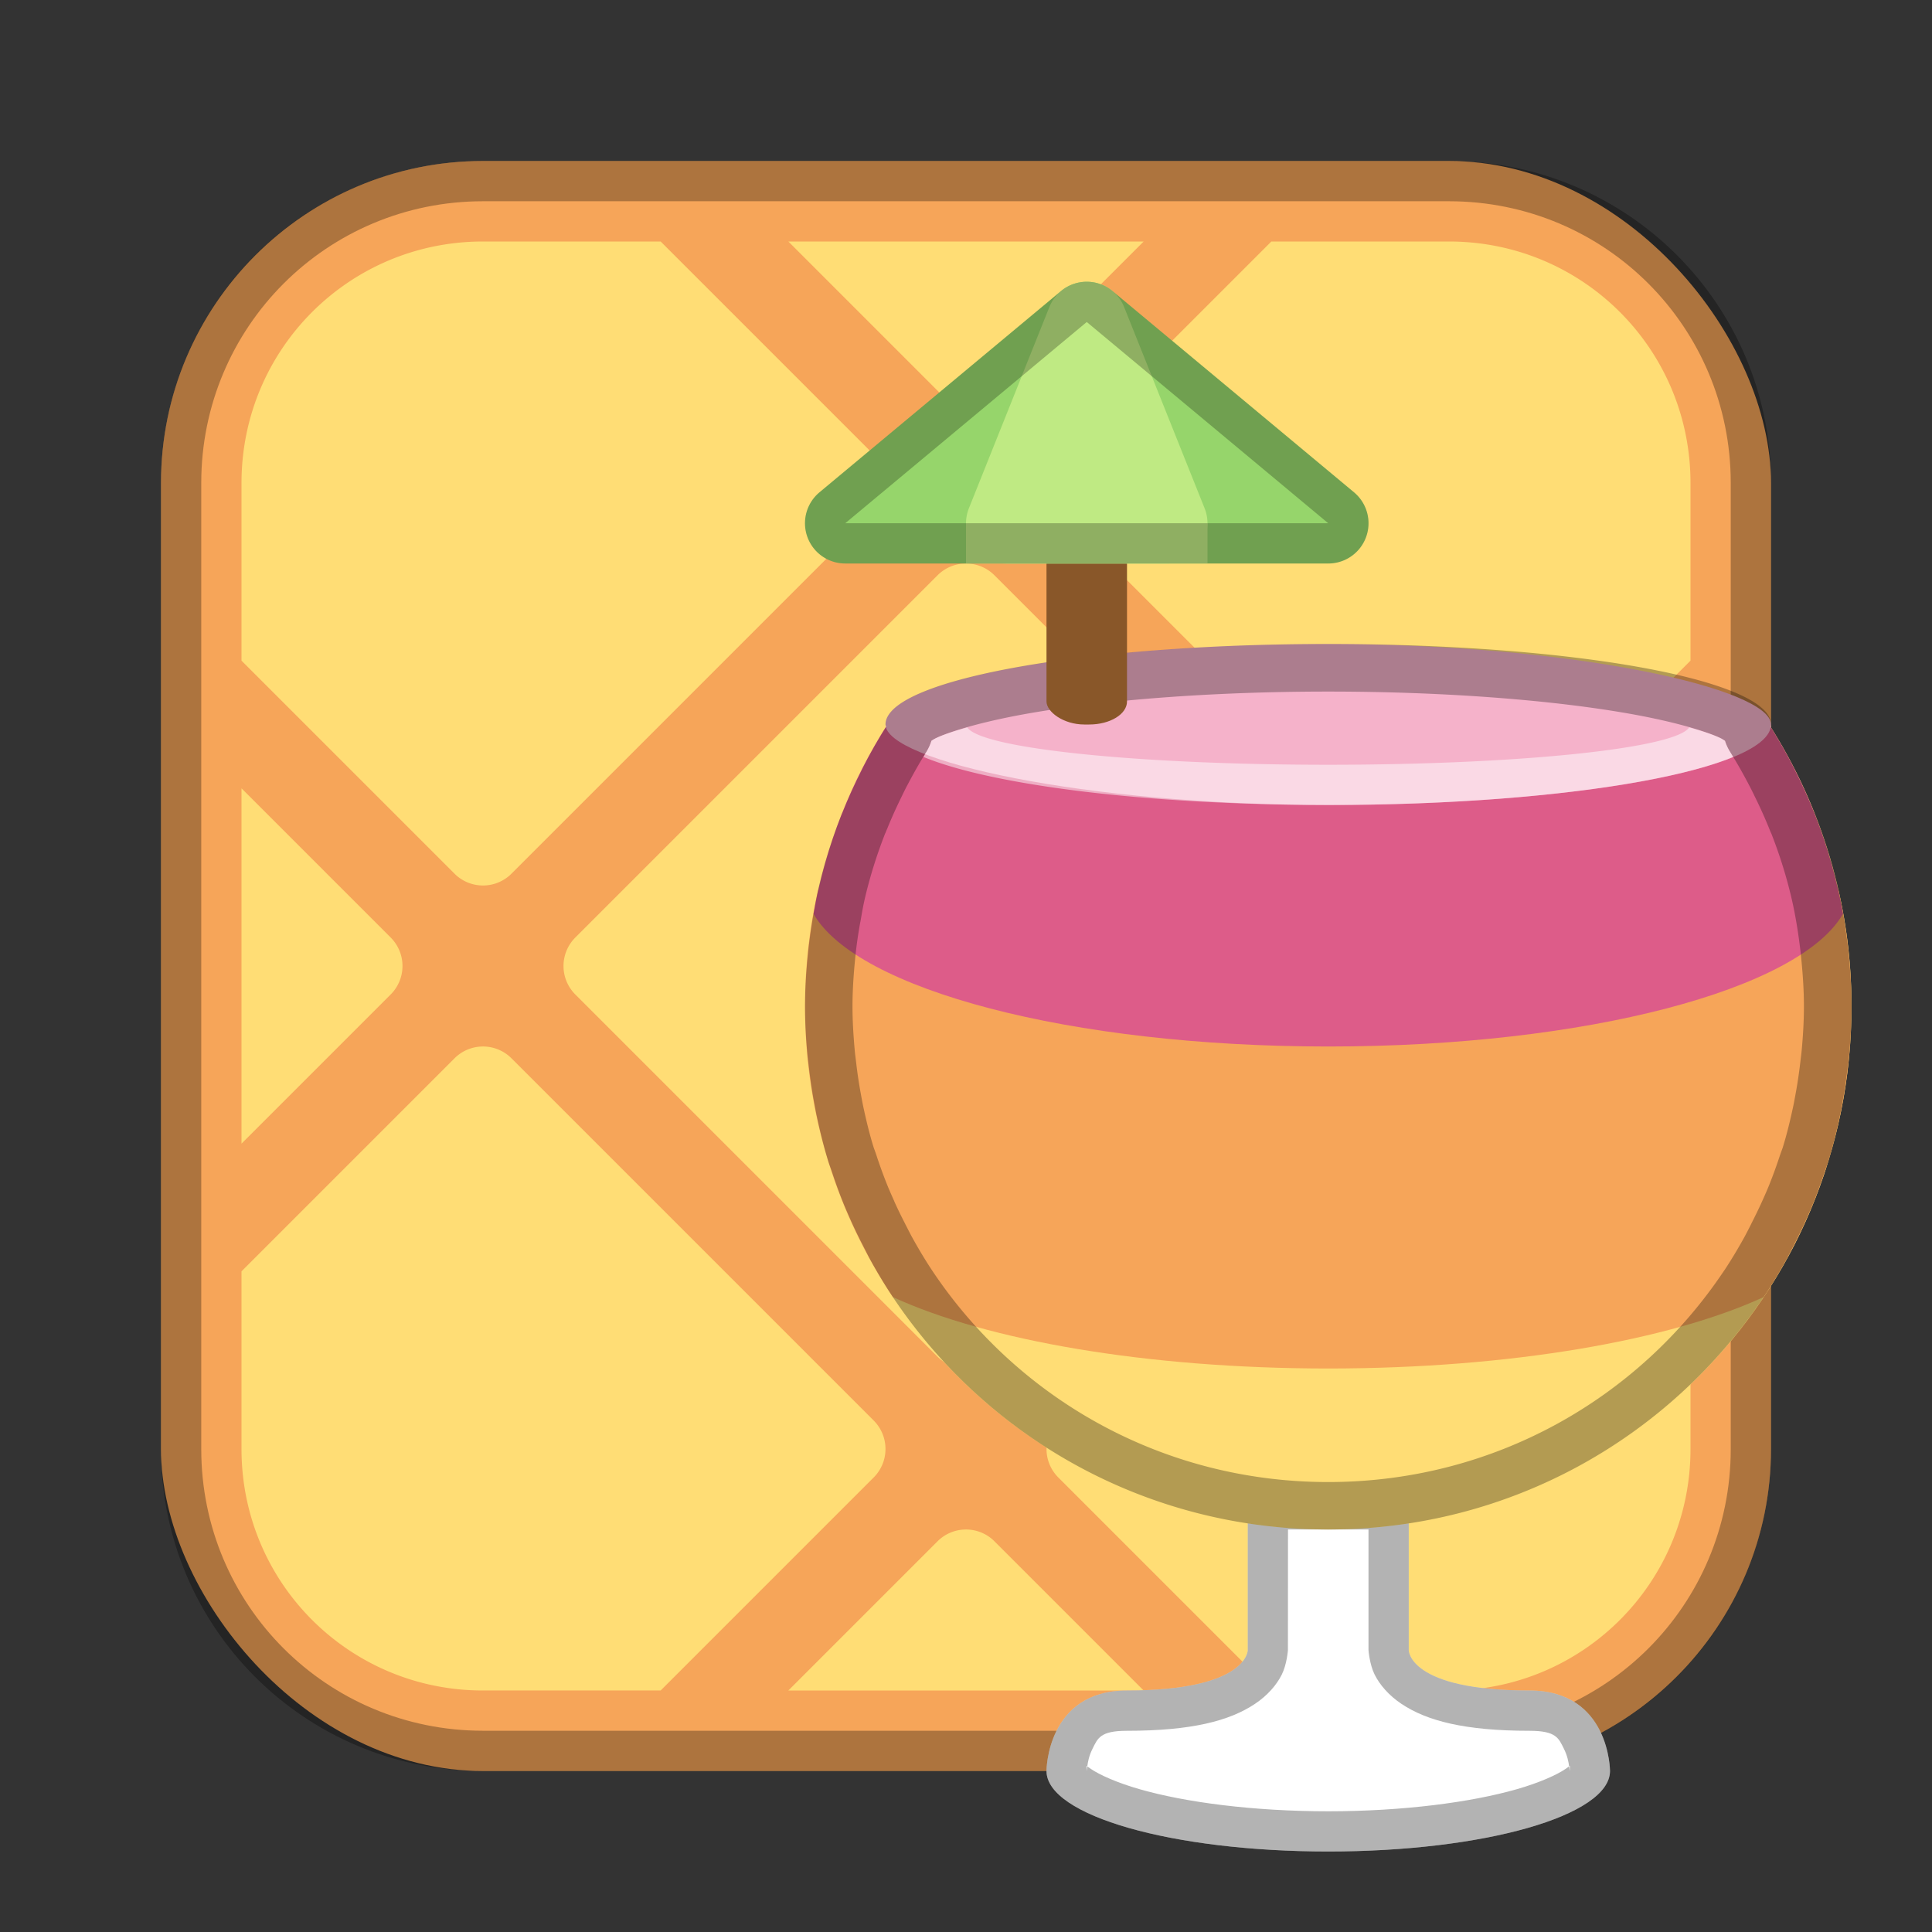 <?xml version="1.0" encoding="UTF-8"?>
<!-- Created with Inkscape (http://www.inkscape.org/) -->
<svg id="SVGRoot" width="48px" height="48px" version="1.1" viewBox="0 0 48 48" xmlns="http://www.w3.org/2000/svg" xmlns:cc="http://creativecommons.org/ns#" xmlns:dc="http://purl.org/dc/elements/1.1/" xmlns:rdf="http://www.w3.org/1999/02/22-rdf-syntax-ns#">
 <rect x="0" y="0" width="48" height="48" fill="#333333" stroke="none"/>
 <defs id="defs815">
  <style id="style819">.cls-1{fill:none;stroke:#fff;stroke-linecap:round;stroke-linejoin:round;}</style>
 </defs>
 <g id="layer1">
  <rect id="rect1373-5" x="4" y="4" width="40" height="40" ry="8" fill="#f6a559" fill-rule="evenodd" style="paint-order:stroke fill markers"/>
  <path id="rect817" d="m12 4c-4.432 0-8 3.568-8 8v24c0 4.432 3.568 8 8 8h24c4.432 0 8-3.568 8-8v-24c0-4.432-3.568-8-8-8h-24zm0 1h24c3.878 0 7 3.122 7 7v24c0 3.878-3.122 7-7 7h-24c-3.878 0-7-3.122-7-7v-24c0-3.878 3.122-7 7-7z" fill-rule="evenodd" opacity=".3" style="paint-order:stroke fill markers"/>
  <path id="path953" d="m12 6c-3.324 0-6 2.676-6 6v4.414l5.293 5.293a1 1 0 0 0 1.414 0l9-9a1 1 0 0 0 0-1.414l-5.293-5.293h-4.414zm7.586 0 3.707 3.707a1 1 0 0 0 1.414 0l3.707-3.707h-8.828zm12 0-5.293 5.293a1 1 0 0 0 0 1.414l9 9a1 1 0 0 0 1.414 0l5.293-5.293v-4.414c0-3.324-2.676-6-6-6h-4.414zm-7.602 8a1 1 0 0 0-0.691 0.293l-9 9a1 1 0 0 0 0 1.414l9 9a1 1 0 0 0 1.414 0l9-9a1 1 0 0 0 0-1.414l-9-9a1 1 0 0 0-0.723-0.293zm-17.984 5.586v8.828l3.707-3.707a1 1 0 0 0 0-1.414l-3.707-3.707zm36 0-3.707 3.707a1 1 0 0 0 0 1.414l3.707 3.707v-8.828zm-30.016 6.414a1 1 0 0 0-0.691 0.293l-5.293 5.293v4.414c0 3.324 2.676 6 6 6h4.414l5.293-5.293a1 1 0 0 0 0-1.414l-9-9a1 1 0 0 0-0.723-0.293zm24 0a1 1 0 0 0-0.691 0.293l-9 9a1 1 0 0 0 0 1.414l5.293 5.293h4.414c3.324 0 6-2.676 6-6v-4.414l-5.293-5.293a1 1 0 0 0-0.723-0.293zm-12 12a1 1 0 0 0-0.691 0.293l-3.707 3.707h8.828l-3.707-3.707a1 1 0 0 0-0.723-0.293z" color="#000000" color-rendering="auto" dominant-baseline="auto" fill="#ffdd75" image-rendering="auto" shape-rendering="auto" solid-color="#000000" style="font-feature-settings:normal;font-variant-alternates:normal;font-variant-caps:normal;font-variant-ligatures:normal;font-variant-numeric:normal;font-variant-position:normal;isolation:auto;mix-blend-mode:normal;shape-padding:0;text-decoration-color:#000000;text-decoration-line:none;text-decoration-style:solid;text-indent:0;text-orientation:mixed;text-transform:none;white-space:normal"/>
  <path id="rect989" d="m31 37v4s0 1-3 1c-2 0-2 2-2 2 0 1.108 3.122 2 7 2s7-0.892 7-2c0 0 0-2-2-2-3 0-3-1-3-1v-4h-2z" fill="#fff" fill-rule="evenodd" style="paint-order:stroke fill markers"/>
  <path id="rect989-8" d="m31 37v4s0 1-3 1c-2 0-2 2-2 2 0 1.108 3.122 2 7 2s7-0.892 7-2c0 0 0-2-2-2-3 0-3-1-3-1v-4h-2zm1 1h2v3s0.026 0.351 0.152 0.604c0.126 0.253 0.352 0.518 0.668 0.729 0.631 0.421 1.569 0.668 3.18 0.668 0.667 0 0.725 0.186 0.855 0.447 0.087 0.174 0.115 0.328 0.129 0.434 0.029-0.025 0.016-0.007 0.016 0.119 0 0-0.009-0.066-0.016-0.119-0.015 0.013-0.02 0.02-0.094 0.07-0.213 0.144-0.643 0.34-1.211 0.502-1.135 0.324-2.817 0.547-4.68 0.547s-3.544-0.222-4.68-0.547c-0.568-0.162-0.998-0.358-1.211-0.502-0.074-0.05-0.079-0.057-0.094-0.07-0.007 0.053-0.016 0.119-0.016 0.119 0-0.126-0.013-0.144 0.016-0.119 0.014-0.106 0.042-0.26 0.129-0.434 0.131-0.261 0.189-0.447 0.855-0.447 1.611 0 2.549-0.247 3.18-0.668 0.316-0.21 0.542-0.476 0.668-0.729 0.126-0.253 0.152-0.604 0.152-0.604z" color="#000000" color-rendering="auto" dominant-baseline="auto" fill-rule="evenodd" image-rendering="auto" opacity=".3" shape-rendering="auto" solid-color="#000000" style="font-feature-settings:normal;font-variant-alternates:normal;font-variant-caps:normal;font-variant-ligatures:normal;font-variant-numeric:normal;font-variant-position:normal;isolation:auto;mix-blend-mode:normal;paint-order:stroke fill markers;shape-padding:0;text-decoration-color:#000000;text-decoration-line:none;text-decoration-style:solid;text-indent:0;text-orientation:mixed;text-transform:none;white-space:normal"/>
  <path id="rect987" d="m22.047 18c-1.29 2.02-2.047 4.416-2.047 7 0 7.202 5.798 13 13 13s13-5.798 13-13c0-2.584-0.757-4.98-2.047-7z" fill="#ffdd75" fill-rule="evenodd" style="paint-order:stroke fill markers"/>
  <path id="rect1039-1" d="m33 19c-6.219 0-11.382 1.331-12.678 3.121-0.21 0.925-0.322 1.888-0.322 2.879 0 2.678 0.804 5.161 2.182 7.225 2.327 1.073 6.295 1.775 10.818 1.775s8.491-0.703 10.818-1.775c1.378-2.064 2.182-4.546 2.182-7.225 0-0.991-0.112-1.954-0.322-2.879-1.296-1.79-6.459-3.121-12.678-3.121z" fill="#f6a559" fill-rule="evenodd" style="paint-order:stroke fill markers"/>
  <path id="rect1039" d="m22.047 18c-0.898 1.406-1.53 2.996-1.836 4.703 1.075 1.878 6.368 3.297 12.789 3.297s11.714-1.419 12.789-3.297c-0.306-1.707-0.938-3.297-1.836-4.703z" fill="#dd5c89" fill-rule="evenodd" style="paint-order:stroke fill markers"/>
  <rect id="rect1026" x="22" y="16" width="22" height="4" rx="11" ry="2" fill="#f5b2ca" fill-rule="evenodd" style="paint-order:stroke fill markers"/>
  <path id="rect987-2-5" d="m33 16c-6.094 0-11 0.892-11 2 0 0.019 0.013 0.036 0.016 0.055-0.19 0.301-0.367 0.612-0.533 0.93-0.043 0.082-0.082 0.165-0.123 0.248-0.15 0.301-0.289 0.608-0.416 0.922-0.016 0.039-0.034 0.076-0.049 0.115-0.234 0.597-0.428 1.214-0.572 1.852v2e-3c-0.043 0.189-0.075 0.382-0.109 0.574-3.65e-4 2e-3 -0.002 0.004-2e-3 0.006-0.041 0.227-0.075 0.455-0.104 0.686-0.013 0.103-0.025 0.205-0.035 0.309-0.043 0.429-0.072 0.862-0.072 1.303 0 0.403 0.023 0.8 0.059 1.193 0.011 0.119 0.027 0.236 0.041 0.354 0.035 0.296 0.078 0.589 0.133 0.879 0.02 0.105 0.038 0.21 0.061 0.314 0.08 0.373 0.17 0.741 0.281 1.102 0.028 0.092 0.064 0.18 0.094 0.271 0.086 0.26 0.179 0.519 0.281 0.771 0.06 0.15 0.126 0.296 0.191 0.443 0.094 0.209 0.194 0.414 0.299 0.617 0.065 0.126 0.127 0.253 0.195 0.377 0.171 0.308 0.352 0.61 0.547 0.902 2.327 3.486 6.295 5.775 10.818 5.775 4.523 0 8.489-2.29 10.816-5.775h2e-3c0.195-0.292 0.376-0.594 0.547-0.902 0.069-0.124 0.131-0.251 0.195-0.377 0.104-0.203 0.205-0.408 0.299-0.617 0.066-0.147 0.131-0.294 0.191-0.443 0.102-0.253 0.195-0.511 0.281-0.771 0.03-0.091 0.066-0.179 0.094-0.271 0.111-0.36 0.202-0.729 0.281-1.102 0.022-0.104 0.041-0.209 0.061-0.314 0.054-0.29 0.098-0.583 0.133-0.879 0.014-0.118 0.03-0.235 0.041-0.354 0.036-0.394 0.059-0.79 0.059-1.193 0-0.441-0.029-0.874-0.072-1.303-0.01-0.103-0.022-0.206-0.035-0.309-0.053-0.428-0.121-0.854-0.215-1.268-0.145-0.637-0.338-1.254-0.572-1.852-0.015-0.039-0.033-0.076-0.049-0.115-0.127-0.314-0.266-0.621-0.416-0.922-0.041-0.083-0.08-0.166-0.123-0.248-0.166-0.317-0.343-0.628-0.533-0.93 0.003-0.018 0.016-0.036 0.016-0.055 0-1.108-4.906-2-11-2zm0 1.182c2.989 0 5.691 0.224 7.574 0.566 0.942 0.171 1.685 0.379 2.096 0.557 0.119 0.051 0.132 0.067 0.186 0.1a1.182 1.182 0 0 0 0.131 0.281c0.17 0.269 0.329 0.553 0.482 0.846 0.029 0.055 0.066 0.13 0.113 0.225a1.182 1.182 0 0 0 0 2e-3c0.138 0.277 0.264 0.555 0.377 0.836 0.036 0.089 0.052 0.122 0.045 0.104a1.182 1.182 0 0 0 2e-3 0.004c0.214 0.546 0.389 1.106 0.52 1.682 0.082 0.363 0.145 0.751 0.195 1.152 0.012 0.096 0.022 0.19 0.031 0.281 0.04 0.403 0.066 0.796 0.066 1.184 0 0.358-0.021 0.718-0.055 1.086a1.182 1.182 0 0 0 0 2e-3c-0.007 0.08-0.021 0.185-0.037 0.32-0.032 0.273-0.072 0.539-0.121 0.799-0.021 0.113-0.038 0.21-0.055 0.287-0.075 0.349-0.156 0.683-0.254 1a1.182 1.182 0 0 0 0 2e-3c-0.009 0.03-0.041 0.11-0.086 0.244-0.081 0.243-0.166 0.478-0.256 0.701-0.05 0.124-0.109 0.258-0.174 0.402-0.083 0.184-0.174 0.37-0.271 0.561a1.182 1.182 0 0 0 0 2e-3c-0.072 0.141-0.13 0.255-0.178 0.342-0.156 0.281-0.317 0.55-0.486 0.805a1.182 1.182 0 0 0-0.012 0.016c-2.115 3.169-5.71 5.25-9.834 5.25-4.125 0-7.721-2.081-9.836-5.25-0.173-0.26-0.337-0.534-0.496-0.821-0.048-0.086-0.105-0.201-0.178-0.342a1.182 1.182 0 0 0 0-2e-3c-0.098-0.19-0.189-0.375-0.271-0.559v-2e-3c-0.064-0.144-0.124-0.278-0.174-0.402-0.09-0.223-0.175-0.457-0.256-0.699v-2e-3c-0.044-0.134-0.077-0.216-0.086-0.246-0.098-0.317-0.179-0.651-0.254-1-0.016-0.077-0.034-0.173-0.055-0.285a1.182 1.182 0 0 0 0-2e-3c-0.049-0.26-0.089-0.525-0.121-0.799-0.016-0.135-0.03-0.24-0.037-0.32a1.182 1.182 0 0 0 0-2e-3c-0.033-0.368-0.055-0.727-0.055-1.086 0-0.388 0.026-0.781 0.066-1.184v-2e-3c0.009-0.09 0.019-0.184 0.031-0.279 0.026-0.211 0.059-0.419 0.096-0.623a1.182 1.182 0 0 0 0-2e-3 1.182 1.182 0 0 0 2e-3 -0.004c0.036-0.203 0.065-0.378 0.098-0.521a1.182 1.182 0 0 0 0-2e-3v-2e-3c0.131-0.575 0.306-1.134 0.52-1.68a1.182 1.182 0 0 0 2e-3 -0.004c-0.007 0.019 0.009-0.016 0.043-0.102l2e-3 -2e-3c0.113-0.28 0.239-0.559 0.377-0.836a1.182 1.182 0 0 0 0-2e-3c0.046-0.094 0.083-0.168 0.111-0.223l2e-3 -2e-3c0.153-0.292 0.312-0.577 0.482-0.846a1.182 1.182 0 0 0 0.129-0.281c0.054-0.033 0.067-0.048 0.188-0.1 0.411-0.177 1.154-0.385 2.096-0.557 1.883-0.342 4.585-0.566 7.574-0.566z" color="#000000" color-rendering="auto" dominant-baseline="auto" fill-rule="evenodd" image-rendering="auto" opacity=".3" shape-rendering="auto" solid-color="#000000" style="font-feature-settings:normal;font-variant-alternates:normal;font-variant-caps:normal;font-variant-ligatures:normal;font-variant-numeric:normal;font-variant-position:normal;isolation:auto;mix-blend-mode:normal;paint-order:stroke fill markers;shape-padding:0;text-decoration-color:#000000;text-decoration-line:none;text-decoration-style:solid;text-indent:0;text-orientation:mixed;text-transform:none;white-space:normal"/>
  <path id="rect1251" d="m24.033 18.072c-0.274 0.079-0.533 0.159-0.703 0.232-0.12 0.052-0.134 0.067-0.188 0.1a1.182 1.182 0 0 1-0.129 0.281c-0.024 0.039-0.046 0.082-0.07 0.121 1.702 0.703 5.548 1.193 10.057 1.193s8.354-0.491 10.057-1.193c-0.024-0.039-0.046-0.082-0.07-0.121a1.182 1.182 0 0 1-0.131-0.281c-0.054-0.033-0.067-0.048-0.186-0.1-0.17-0.073-0.429-0.153-0.703-0.232-0.335 0.52-4.202 0.928-8.967 0.928s-8.632-0.408-8.967-0.928z" fill="#fff" fill-rule="evenodd" opacity=".5" style="paint-order:stroke fill markers"/>
  <rect id="rect1028" x="26" y="12" width="2" height="6" rx=".939" ry=".572" fill="#895729" fill-rule="evenodd" style="paint-order:stroke fill markers"/>
  <path id="path1033" d="m21 13h12l-6-5z" fill="#96d56b" stroke="#96d56b" stroke-linecap="round" stroke-linejoin="round" stroke-width="2"/>
  <path id="path1035" d="m27 8-2 5h4z" fill="#bfea83" stroke="#bfea83" stroke-linecap="round" stroke-linejoin="round" stroke-width="2"/>
  <rect id="rect1037" x="24" y="13" width="6" height="1" fill="#bfea83" fill-rule="evenodd" style="paint-order:stroke fill markers"/>
  <path id="path858" d="m26.994 7a1 1 0 0 0-0.635 0.232l-6 5a1 1 0 0 0 0.641 1.768h12a1 1 0 0 0 0.641-1.768l-6-5a1 1 0 0 0-0.646-0.232zm0.006 1 6 5h-12z" color="#000000" color-rendering="auto" dominant-baseline="auto" image-rendering="auto" opacity=".25" shape-rendering="auto" solid-color="#000000" style="font-feature-settings:normal;font-variant-alternates:normal;font-variant-caps:normal;font-variant-ligatures:normal;font-variant-numeric:normal;font-variant-position:normal;isolation:auto;mix-blend-mode:normal;shape-padding:0;text-decoration-color:#000000;text-decoration-line:none;text-decoration-style:solid;text-indent:0;text-orientation:mixed;text-transform:none;white-space:normal"/>
 </g>
</svg>
